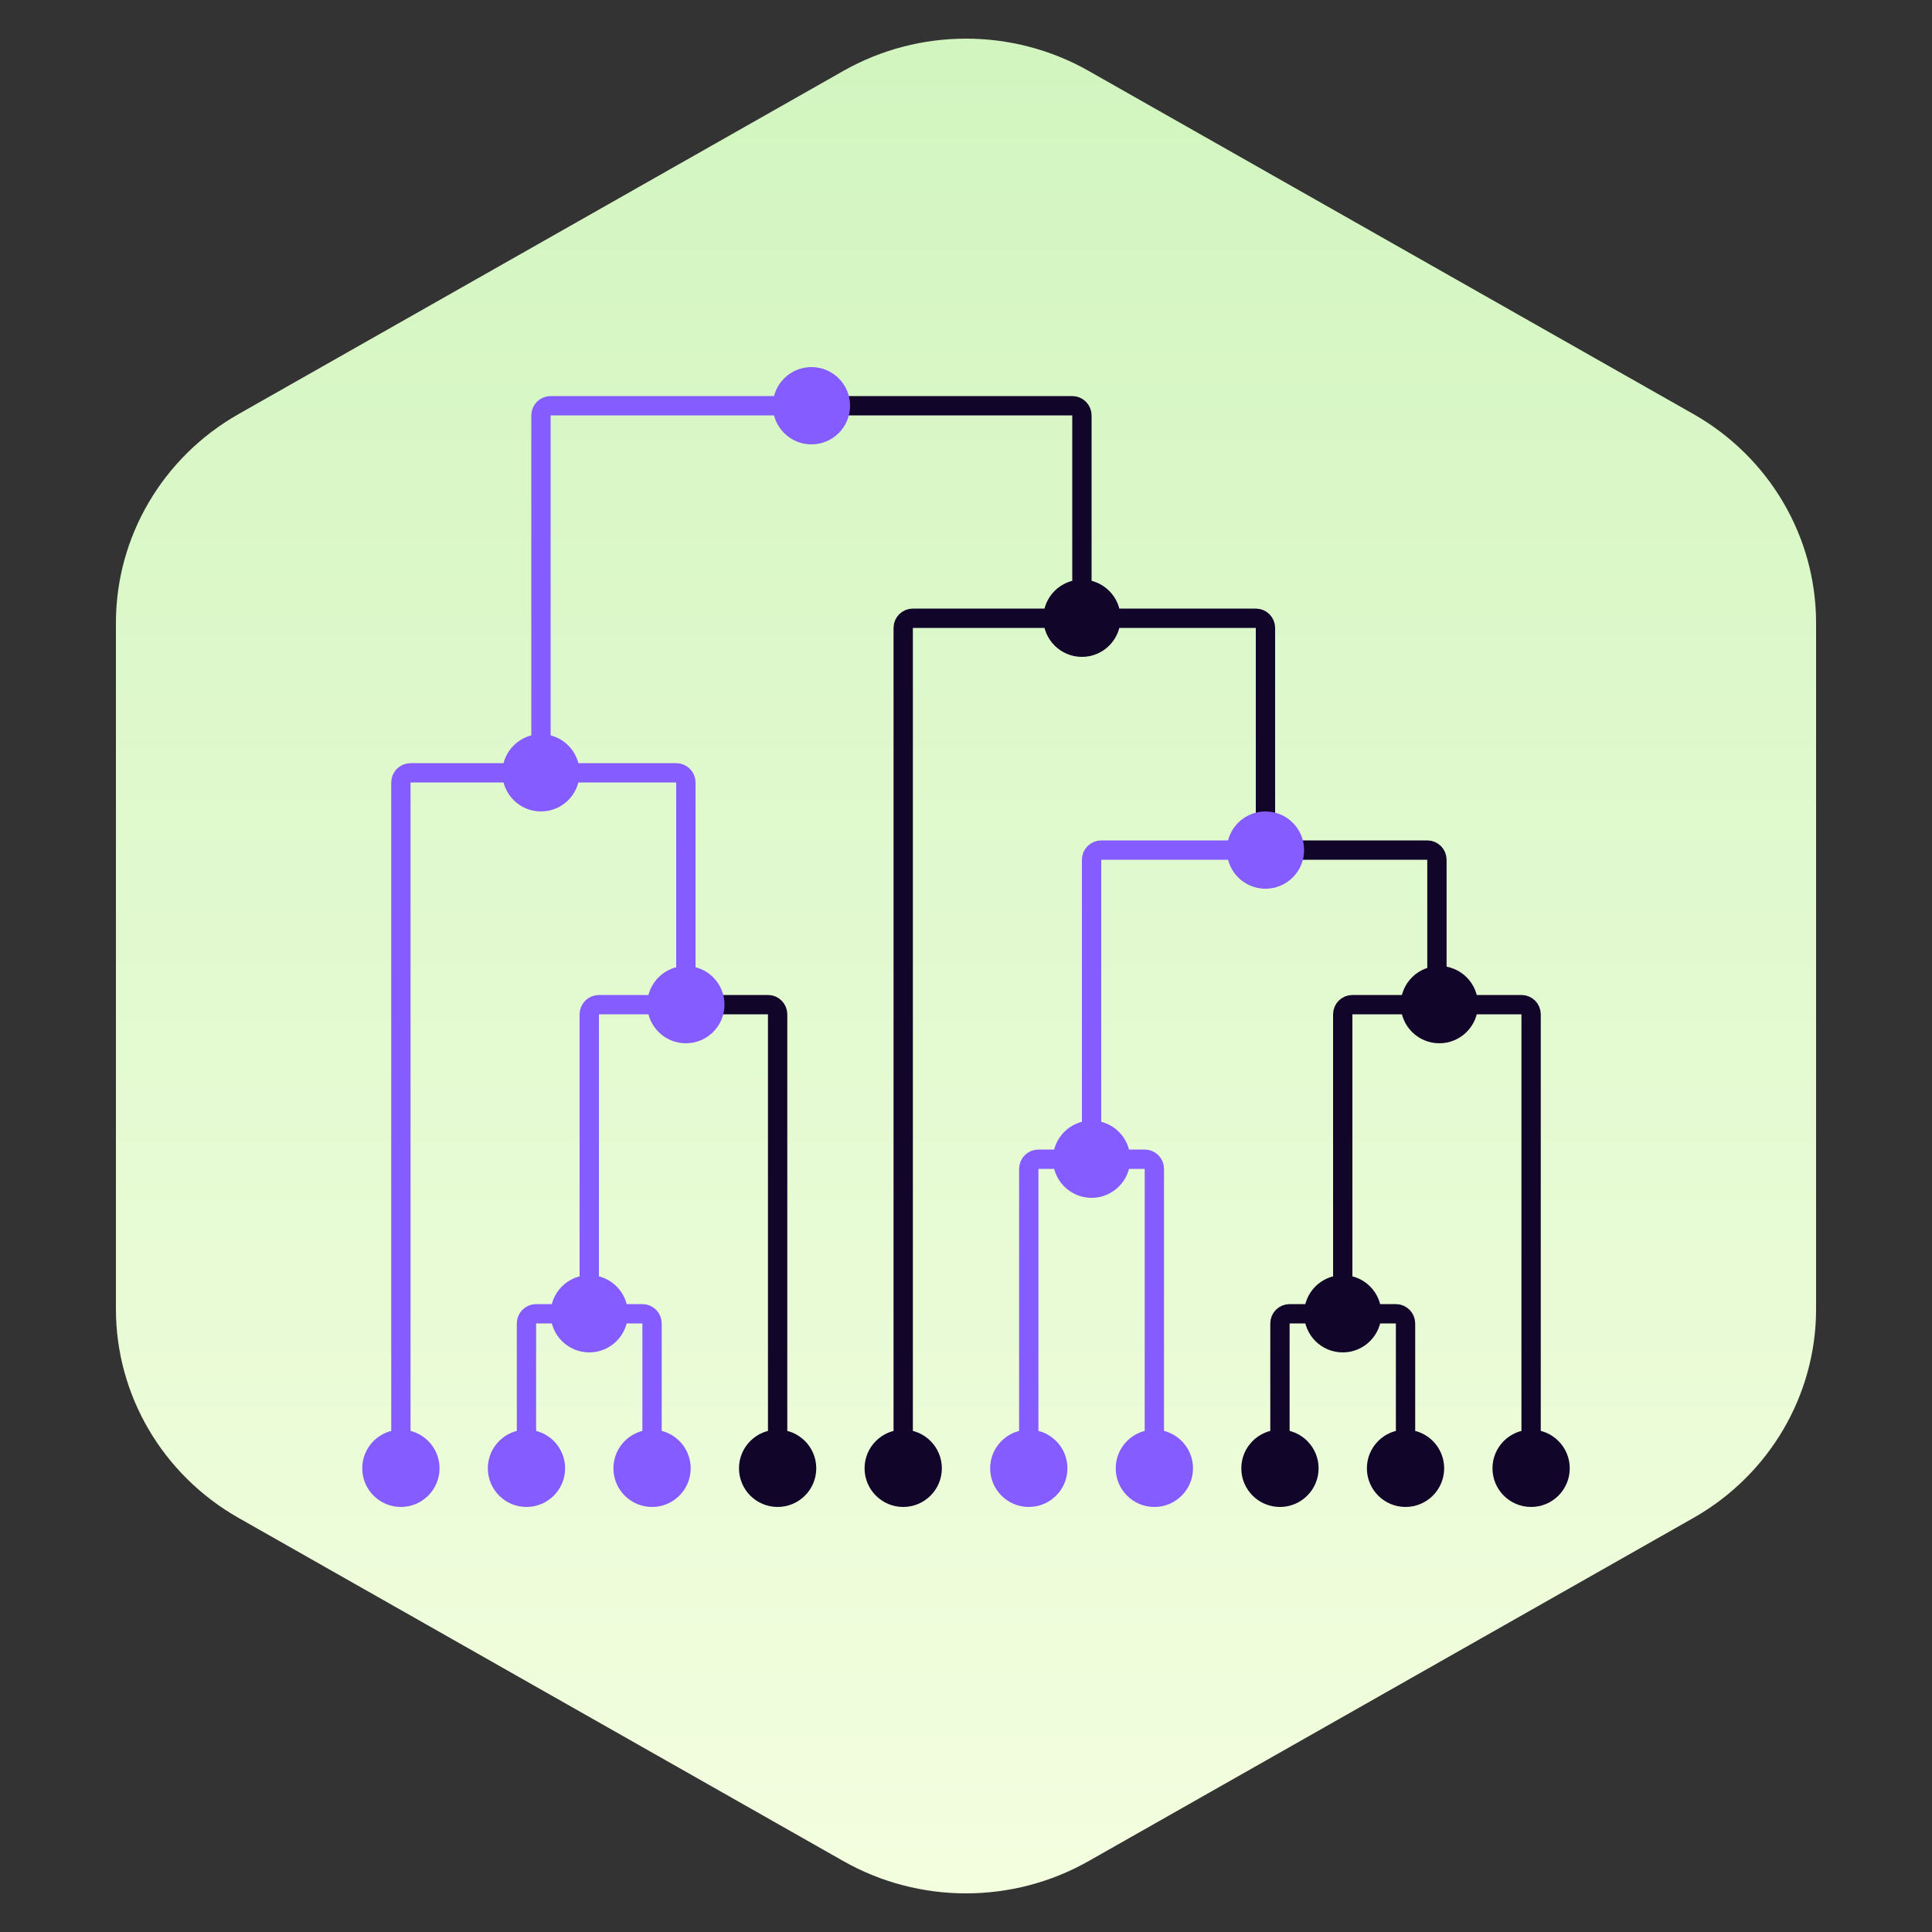 <svg width="100" height="100" viewBox="0 0 100 100" fill="none" xmlns="http://www.w3.org/2000/svg">
<rect x="0" y="0" width="100" height="100" fill="#333333" stroke="none"/>
<path d="M43.649 3.672C47.579 1.443 52.421 1.443 56.351 3.672L87.649 21.431C91.579 23.661 94 27.782 94 32.241V67.759C94 72.218 91.579 76.339 87.649 78.569L56.351 96.328C52.421 98.558 47.579 98.558 43.649 96.328L12.351 78.569C8.421 76.339 6 72.218 6 67.759V32.241C6 27.782 8.421 23.661 12.351 21.431L43.649 3.672Z" fill="url(#paint0_linear_15631_69425)"/>
<path d="M46.75 76L46.75 32.5C46.75 32.224 46.974 32 47.25 32L65 32C65.276 32 65.5 32.224 65.5 32.5L65.5 44" stroke="#110529"/>
<path d="M56.5 60L56.5 44.5C56.5 44.224 56.724 44 57 44L65.786 44" stroke="#845CFF"/>
<path d="M74.375 52L74.375 44.5C74.375 44.224 74.151 44 73.875 44L65.321 44" stroke="#110529"/>
<path d="M69.5 68L69.5 52.5C69.5 52.224 69.724 52 70 52L78.75 52C79.026 52 79.25 52.224 79.25 52.5L79.25 76" stroke="#110529"/>
<path d="M35.5 52L35.5 40.5C35.5 40.224 35.276 40 35 40L21.25 40C20.974 40 20.75 40.224 20.75 40.5L20.75 76" stroke="#845CFF"/>
<path d="M59.749 77L59.749 60.5C59.749 60.224 59.526 60 59.249 60L53.749 60C53.473 60 53.249 60.224 53.249 60.5L53.249 77" stroke="#845CFF"/>
<path d="M72.75 76L72.75 68.5C72.75 68.224 72.526 68 72.25 68L66.75 68C66.474 68 66.25 68.224 66.25 68.5L66.25 76" stroke="#110529"/>
<path d="M30.5 68L30.5 52.5C30.5 52.224 30.724 52 31 52L35.607 52" stroke="#845CFF"/>
<path d="M27.25 76L27.25 68.5C27.25 68.224 27.474 68 27.75 68L33.25 68C33.526 68 33.75 68.224 33.75 68.5L33.75 76" stroke="#845CFF"/>
<path d="M56 32L56 21.5C56 21.224 55.776 21 55.5 21L42 21" stroke="#110529"/>
<path d="M28 39L28 21.5C28 21.224 28.224 21 28.5 21L42 21" stroke="#845CFF"/>
<path d="M40.25 75L40.25 52.5C40.25 52.224 40.026 52 39.75 52L35.607 52" stroke="#110529"/>
<circle cx="74.5" cy="52" r="2" fill="#110529"/>
<circle cx="69.5" cy="68" r="2" fill="#110529"/>
<circle cx="20.75" cy="76" r="2" fill="#845CFF"/>
<circle cx="27.25" cy="76" r="2" fill="#845CFF"/>
<circle cx="33.75" cy="76" r="2" fill="#845CFF"/>
<circle cx="40.25" cy="76" r="2" fill="#110529"/>
<circle cx="46.75" cy="76" r="2" fill="#110529"/>
<circle cx="53.25" cy="76" r="2" fill="#845CFF"/>
<circle cx="59.75" cy="76" r="2" fill="#845CFF"/>
<circle cx="66.25" cy="76" r="2" fill="#110529"/>
<circle cx="72.75" cy="76" r="2" fill="#110529"/>
<circle cx="79.25" cy="76" r="2" fill="#110529"/>
<circle cx="56" cy="32" r="2" fill="#110529"/>
<circle cx="28" cy="40" r="2" fill="#845CFF"/>
<circle cx="30.5" cy="68" r="2" fill="#845CFF"/>
<circle cx="56.5" cy="60" r="2" fill="#845CFF"/>
<circle cx="65.5" cy="44" r="2" fill="#845CFF"/>
<circle cx="35.5" cy="52" r="2" fill="#845CFF"/>
<circle cx="42" cy="21" r="2" fill="#845CFF"/>
<defs>
<linearGradient id="paint0_linear_15631_69425" x1="50" y1="0.069" x2="50" y2="99.931" gradientUnits="userSpaceOnUse">
<stop stop-color="#D1F5BF"/>
<stop offset="1" stop-color="#F4FEE0"/>
</linearGradient>
</defs>
</svg>
